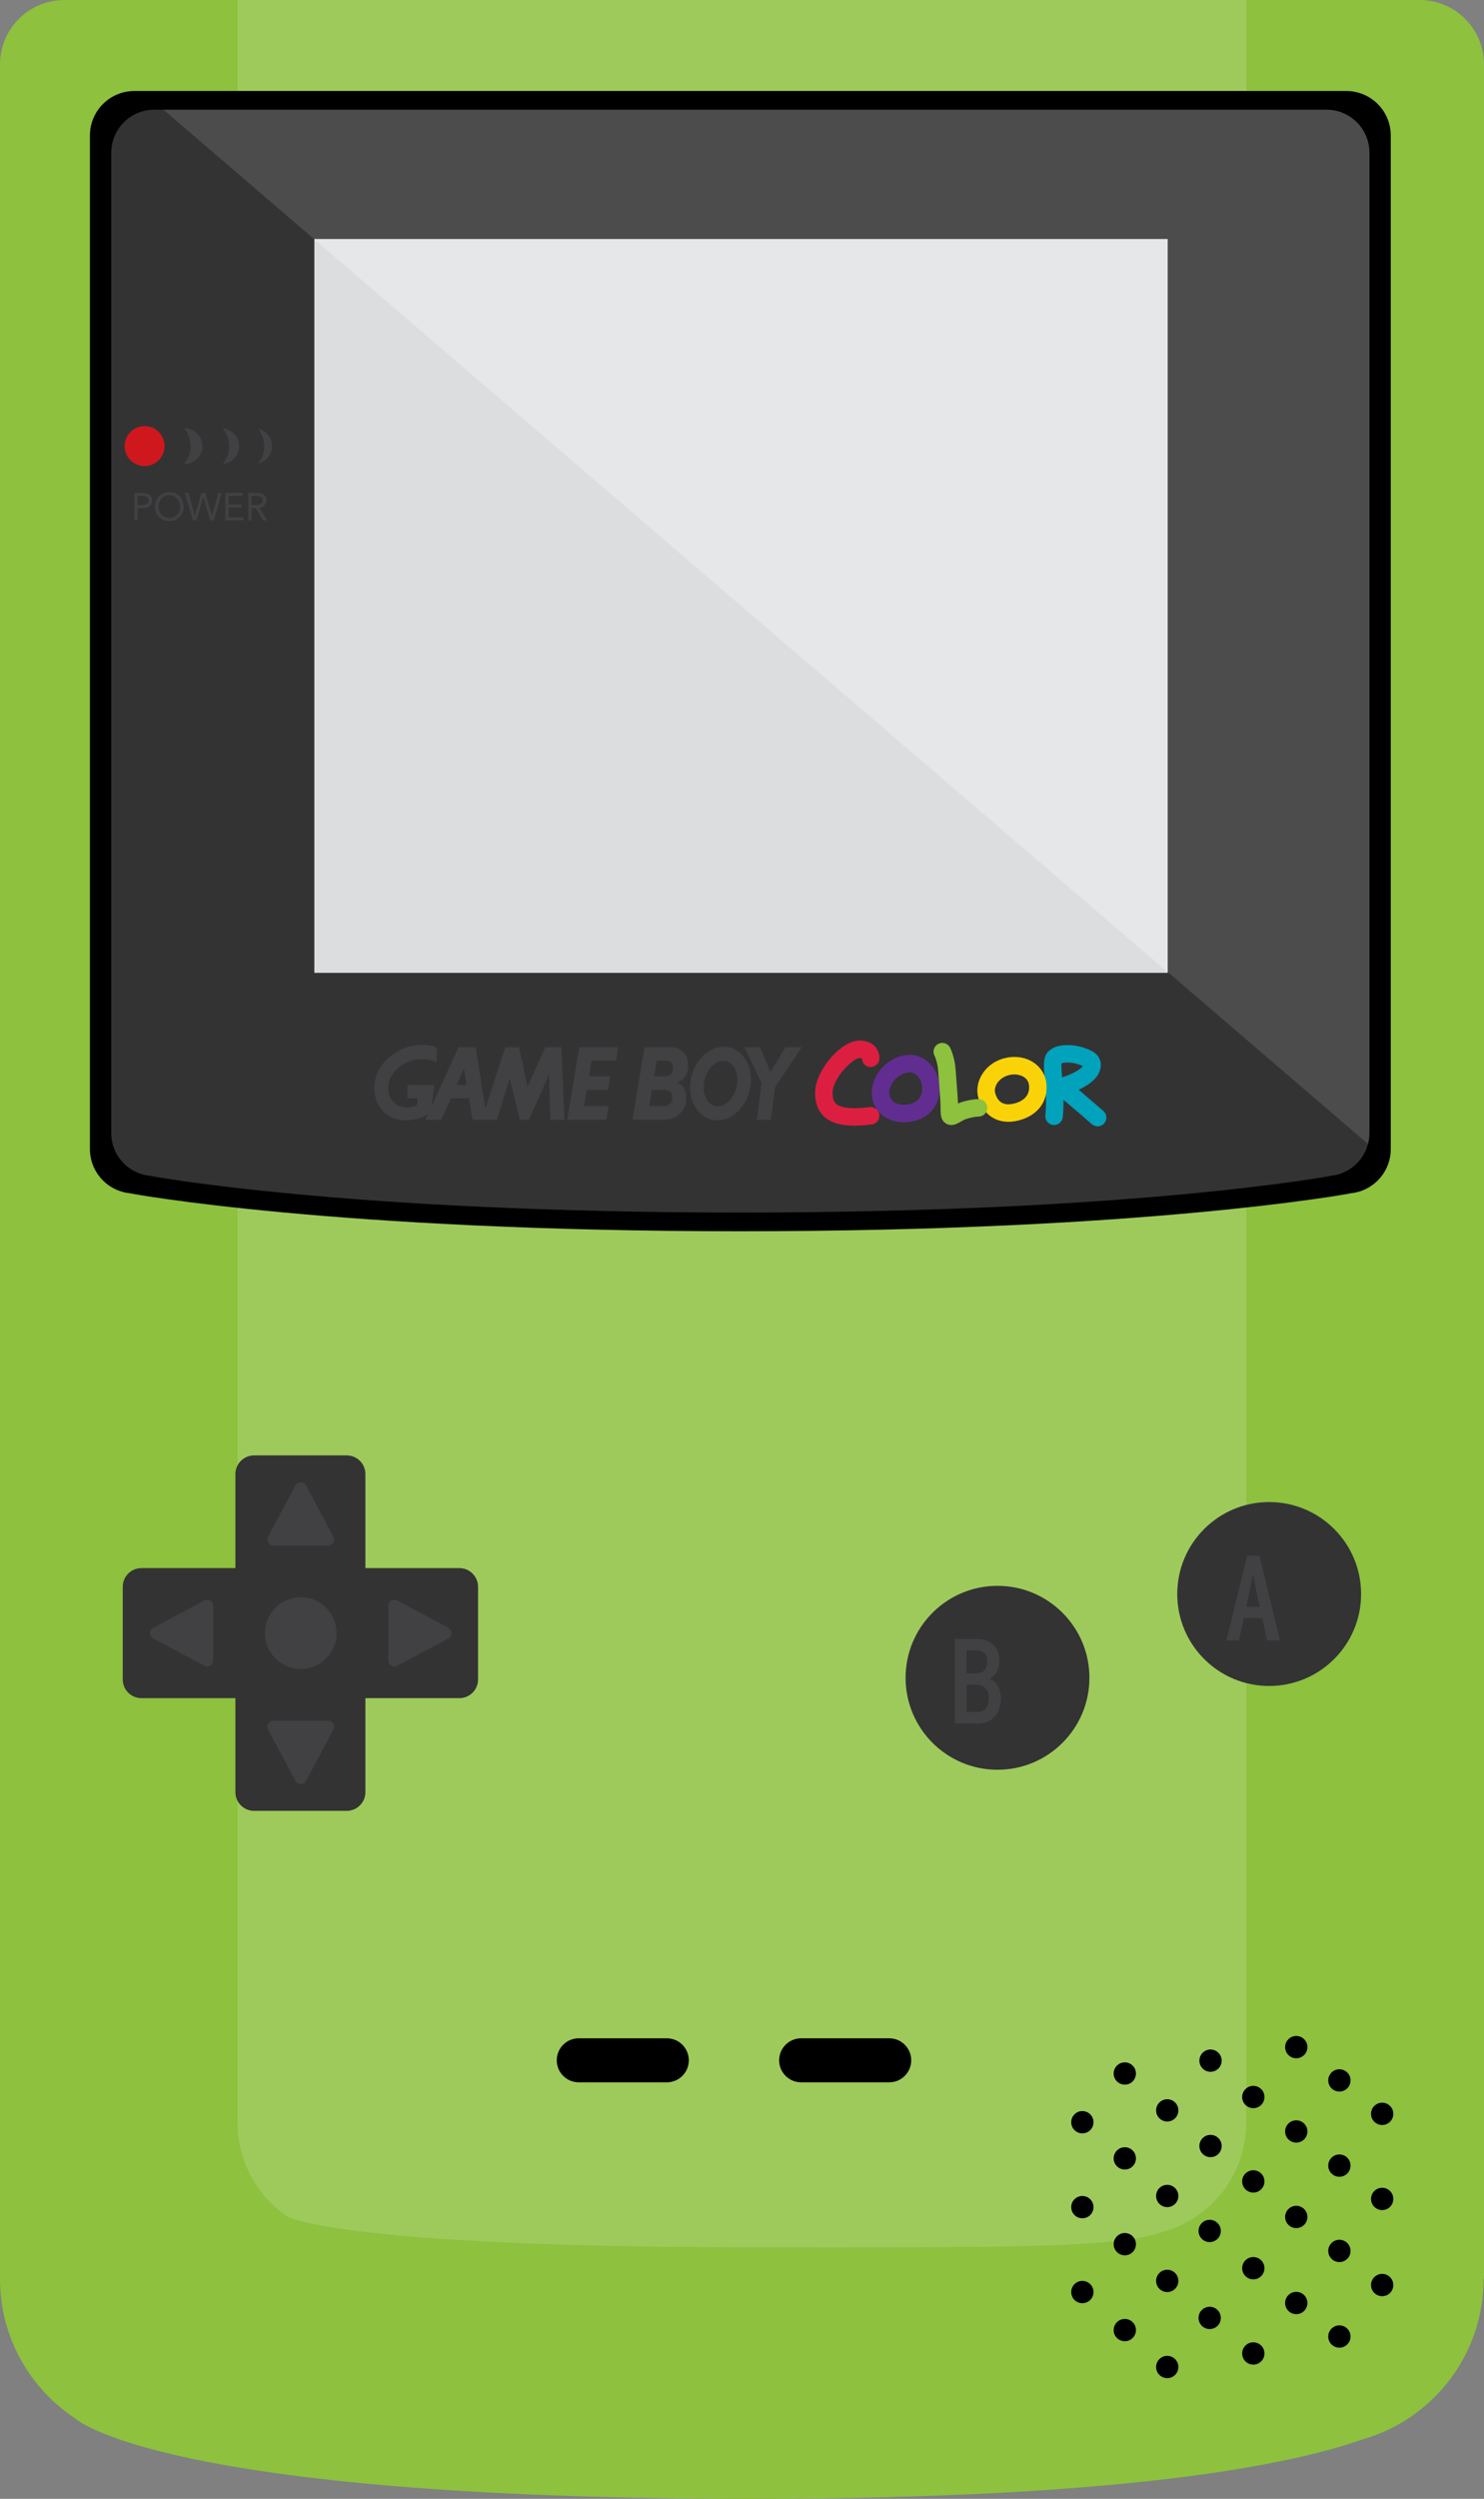 <?xml version="1.0" encoding="utf-8"?>
<!-- Generator: Adobe Illustrator 15.1.0, SVG Export Plug-In . SVG Version: 6.00 Build 0)  -->
<!DOCTYPE svg PUBLIC "-//W3C//DTD SVG 1.0//EN" "http://www.w3.org/TR/2001/REC-SVG-20010904/DTD/svg10.dtd">
<svg version="1.0" id="Layer_1" xmlns="http://www.w3.org/2000/svg" xmlns:xlink="http://www.w3.org/1999/xlink" x="0px" y="0px"
	 width="216.225px" height="363.927px" viewBox="0 0 216.225 363.927" enable-background="new 0 0 216.225 363.927"
	 xml:space="preserve">
<rect x="0" y="0" width="216.225" height="363.927" fill="#808080" stroke="none"/>
<g>
	<path fill="#8DC13E" d="M216.225,9.372c0-5.176-4.195-9.372-9.372-9.372H9.372C4.196,0,0,4.196,0,9.372v322.546l0,0v0.001
		c0,8.45,4.32,15.889,10.869,20.236l-0.002,0.003c0,0,12.143,11.77,98.649,11.77c54.447,0,78.612-4.978,89.045-8.667
		c10.162-2.899,17.606-12.249,17.606-23.342v-0.001h0.058V9.372z"/>
	<path opacity="0.15" fill="#FFFFFF" d="M181.612,0h-147v309.134l0,0v0.001c0,5.744,2.936,10.801,7.388,13.758h0
		c0,0,8.255,4.396,67.066,4.396c37.015,0,53.444,0.224,60.537-2.286c6.909-1.971,11.969-8.326,11.969-15.867v-3.607h0.04V0z"/>
	<circle fill="#333334" cx="145.341" cy="244.352" r="13.393"/>
	<circle fill="#333334" cx="184.924" cy="232.15" r="13.393"/>
	<path fill="#333334" d="M66.93,228.376H53.24v-13.69c0-1.505-1.22-2.725-2.725-2.725H37.023c-1.505,0-2.724,1.22-2.724,2.725v13.69
		h-13.69c-1.504,0-2.725,1.219-2.725,2.725v13.49c0,1.506,1.22,2.726,2.725,2.726h13.69v13.69c0,1.504,1.219,2.725,2.724,2.725
		h13.492c1.505,0,2.725-1.221,2.725-2.725v-13.69h13.69c1.505,0,2.725-1.22,2.725-2.726v-13.49
		C69.655,229.595,68.435,228.376,66.93,228.376z"/>
	<path d="M97.157,296.854h-12.83c-1.771,0-3.208,1.436-3.208,3.207c0,1.771,1.437,3.207,3.208,3.207h12.83
		c1.771,0,3.208-1.437,3.208-3.207C100.365,298.29,98.929,296.854,97.157,296.854z"/>
	<path d="M129.564,296.854h-12.831c-1.771,0-3.207,1.436-3.207,3.207c0,1.771,1.436,3.207,3.207,3.207h12.831
		c1.771,0,3.207-1.437,3.207-3.207C132.771,298.29,131.335,296.854,129.564,296.854z"/>
	<circle fill="#414042" cx="43.819" cy="237.846" r="5.224"/>
	<path fill="#414042" d="M48.627,251.792l-0.002-0.003c0.035-0.095,0.056-0.195,0.056-0.301c0-0.493-0.4-0.893-0.893-0.893h-7.938
		c-0.493,0-0.893,0.399-0.893,0.893c0,0.119,0.025,0.233,0.067,0.337l0,0.001l0.001,0.002c0.023,0.057,0.052,0.109,0.085,0.159
		l3.885,7.285c0.135,0.321,0.453,0.549,0.824,0.549c0.349,0,0.648-0.202,0.795-0.495h0.001l3.899-7.322
		c0.043-0.061,0.078-0.127,0.104-0.197L48.627,251.792z"/>
	<path fill="#414042" d="M39.011,223.901l0.002,0.003c-0.034,0.096-0.056,0.195-0.056,0.301c0,0.494,0.4,0.894,0.893,0.894h7.938
		c0.493,0,0.893-0.399,0.893-0.894c0-0.119-0.025-0.232-0.067-0.337v-0.001l-0.001-0.002c-0.023-0.056-0.052-0.109-0.085-0.158
		l-3.885-7.286c-0.135-0.321-0.453-0.549-0.824-0.549c-0.35,0-0.648,0.204-0.795,0.495h-0.001l-3.899,7.322
		c-0.043,0.061-0.078,0.127-0.105,0.197L39.011,223.901z"/>
	<path fill="#414042" d="M57.765,233.038l-0.003,0.003c-0.095-0.034-0.196-0.056-0.302-0.056c-0.493,0-0.893,0.399-0.893,0.894
		v7.936c0,0.493,0.4,0.894,0.893,0.894c0.12,0,0.233-0.024,0.337-0.067h0.001h0.003c0.056-0.023,0.109-0.053,0.159-0.086
		l7.284-3.884c0.323-0.136,0.549-0.454,0.549-0.824c0-0.35-0.202-0.648-0.494-0.795v-0.001l-7.324-3.9
		c-0.06-0.042-0.126-0.077-0.196-0.104L57.765,233.038z"/>
	<path fill="#414042" d="M29.874,242.654l0.003-0.002c0.095,0.034,0.196,0.056,0.302,0.056c0.493,0,0.893-0.4,0.893-0.894v-7.936
		c0-0.494-0.399-0.894-0.893-0.894c-0.12,0-0.233,0.024-0.337,0.067l0-0.001l-0.003,0.001c-0.056,0.023-0.11,0.051-0.159,0.085
		l-7.284,3.886c-0.322,0.135-0.549,0.453-0.549,0.823c0,0.35,0.202,0.647,0.494,0.796l0,0l7.323,3.899
		c0.061,0.044,0.126,0.077,0.196,0.104L29.874,242.654z"/>
	<g>
		<path fill="#414042" d="M142.388,251.007h-3.274v-12.32h3.099c1.953,0,3.414,0.969,3.414,3.256c0,1.004-0.457,2.096-1.443,2.553
			c1.039,0.369,1.654,1.461,1.654,2.798C145.837,249.758,144.43,251.007,142.388,251.007z M142.265,240.359h-1.444v3.345h1.409
			c0.915,0,1.636-0.528,1.636-1.708C143.865,240.782,143.197,240.359,142.265,240.359z M142.193,245.358h-1.373v3.978h1.55
			c1.038,0,1.707-0.562,1.707-2.042C144.077,245.921,143.267,245.358,142.193,245.358z"/>
	</g>
	<g>
		<path fill="#414042" d="M184.629,238.905l-0.722-3.256h-2.676l-0.703,3.256h-1.831l3.027-12.32h1.778l3.01,12.32H184.629z
			 M183.099,231.935c-0.177-0.809-0.441-2.236-0.528-2.693c-0.089,0.457-0.353,1.865-0.528,2.693l-0.457,2.077h1.971
			L183.099,231.935z"/>
	</g>
	<path d="M196.163,13.253H19.58c-3.577,0-6.477,2.9-6.477,6.477v147.616c0,3.41,2.637,6.198,5.981,6.452v0.025
		c0,0,29.43,5.494,88.788,5.494c59.357,0,88.788-5.494,88.788-5.494v-0.025c3.344-0.253,5.98-3.042,5.98-6.452V19.729
		C202.64,16.153,199.739,13.253,196.163,13.253z"/>
	<path fill="#333334" d="M23.796,15.976h-1.321c-3.459,0-6.265,2.805-6.265,6.264v142.775c0,3.298,2.551,5.994,5.786,6.24v0.024
		c0,0,28.464,5.313,85.875,5.313c57.412,0,85.875-5.313,85.875-5.313v-0.024c2.69-0.204,4.903-2.107,5.572-4.639L23.796,15.976z"/>
	<rect x="45.802" y="34.809" fill="#DCDDDE" width="124.336" height="106.876"/>
	<g>
		<path fill="#414042" d="M19.58,71.789h1.185c0.184,0,0.36,0.018,0.527,0.054c0.167,0.036,0.316,0.096,0.445,0.18
			c0.13,0.084,0.234,0.197,0.311,0.338c0.077,0.141,0.116,0.315,0.116,0.522c0,0.218-0.042,0.399-0.124,0.542
			c-0.083,0.143-0.189,0.256-0.319,0.339c-0.129,0.082-0.271,0.141-0.426,0.174c-0.155,0.034-0.301,0.051-0.44,0.051h-0.801v1.793
			H19.58V71.789z M20.054,73.549h0.801c0.237,0,0.43-0.054,0.578-0.161c0.148-0.107,0.223-0.274,0.223-0.5
			c0-0.225-0.075-0.392-0.223-0.499c-0.148-0.107-0.341-0.161-0.578-0.161h-0.801V73.549z"/>
		<path fill="#414042" d="M24.668,75.885c-0.305,0-0.584-0.053-0.838-0.158c-0.254-0.105-0.474-0.251-0.661-0.437
			c-0.186-0.187-0.33-0.408-0.434-0.666c-0.104-0.258-0.156-0.537-0.156-0.838c0-0.301,0.052-0.58,0.156-0.838
			c0.104-0.257,0.248-0.479,0.434-0.666c0.187-0.186,0.406-0.332,0.661-0.438c0.254-0.105,0.533-0.158,0.838-0.158
			c0.304,0,0.583,0.052,0.837,0.158c0.254,0.106,0.474,0.251,0.66,0.438s0.331,0.408,0.434,0.666
			c0.104,0.258,0.155,0.537,0.155,0.838c0,0.301-0.052,0.58-0.155,0.838c-0.104,0.257-0.248,0.479-0.434,0.666
			c-0.186,0.186-0.406,0.332-0.66,0.437S24.973,75.885,24.668,75.885z M24.668,75.444c0.233,0,0.447-0.043,0.64-0.13
			c0.194-0.086,0.36-0.205,0.5-0.355c0.139-0.15,0.247-0.326,0.324-0.527c0.077-0.201,0.115-0.417,0.115-0.646
			c0-0.229-0.039-0.445-0.115-0.646c-0.077-0.201-0.186-0.377-0.324-0.528c-0.14-0.15-0.306-0.269-0.5-0.355
			c-0.193-0.086-0.407-0.13-0.64-0.13c-0.233,0-0.447,0.043-0.641,0.13c-0.193,0.086-0.36,0.205-0.499,0.355
			s-0.248,0.327-0.324,0.528c-0.077,0.201-0.116,0.417-0.116,0.646c0,0.229,0.039,0.444,0.116,0.646
			c0.077,0.202,0.185,0.377,0.324,0.527c0.139,0.151,0.306,0.269,0.499,0.355C24.222,75.401,24.435,75.444,24.668,75.444z"/>
		<path fill="#414042" d="M26.941,71.789h0.525l0.908,3.317h0.011l0.981-3.317h0.53l0.977,3.317h0.011l0.925-3.317h0.496
			l-1.173,3.994h-0.514l-0.987-3.384h-0.011l-0.993,3.384h-0.519L26.941,71.789z"/>
		<path fill="#414042" d="M32.836,71.789h2.51v0.44h-2.036v1.252h1.901v0.439h-1.901v1.422h2.138v0.44h-2.612V71.789z"/>
		<path fill="#414042" d="M36.182,71.789h1.021c0.192,0,0.382,0.012,0.572,0.034s0.36,0.072,0.511,0.146
			c0.15,0.075,0.272,0.186,0.367,0.33c0.094,0.145,0.141,0.341,0.141,0.589c0,0.293-0.088,0.53-0.265,0.711
			c-0.177,0.181-0.421,0.295-0.734,0.345l1.134,1.838h-0.581l-1.083-1.793h-0.609v1.793h-0.474V71.789z M36.655,73.549h0.423
			c0.131,0,0.268-0.003,0.409-0.011c0.141-0.007,0.271-0.032,0.389-0.073c0.119-0.041,0.216-0.106,0.293-0.194
			c0.077-0.089,0.116-0.215,0.116-0.381c0-0.143-0.028-0.257-0.085-0.344c-0.056-0.086-0.13-0.153-0.223-0.2
			c-0.092-0.047-0.195-0.078-0.31-0.093c-0.115-0.015-0.23-0.022-0.347-0.022h-0.666V73.549z"/>
	</g>
	<circle fill="#CE181E" cx="21.068" cy="64.967" r="2.91"/>
	<path fill="#414042" d="M37.592,62.421c0.559,0.698,0.894,1.582,0.894,2.546c0,0.963-0.335,1.848-0.894,2.546
		c1.165-0.263,2.035-1.302,2.035-2.546C39.627,63.723,38.756,62.684,37.592,62.421z"/>
	<path fill="#414042" d="M32.458,62.366c0.584,0.707,0.935,1.612,0.935,2.601c0,0.988-0.351,1.894-0.935,2.6
		c1.331-0.121,2.374-1.238,2.374-2.6C34.832,63.604,33.789,62.487,32.458,62.366z"/>
	<path fill="#414042" d="M26.879,62.354c-0.023,0-0.044,0.002-0.067,0.003c0.589,0.708,0.943,1.617,0.943,2.609
		s-0.354,1.901-0.943,2.609c0.022,0,0.044,0.003,0.067,0.003c1.442,0,2.612-1.169,2.612-2.612S28.322,62.354,26.879,62.354z"/>
	<g>
		<polygon fill="#414042" points="82.649,163.086 88.347,163.086 88.677,161.085 85.092,161.085 85.483,158.739 88.599,158.739 
			88.928,156.743 85.813,156.743 86.19,154.469 89.77,154.469 90.086,152.521 84.394,152.521 		"/>
		<path fill="#414042" d="M79.443,152.521l-2.577,5.746l-1.244-5.746h-2l-2.901,8.92l-1.407-8.92h-2.513l-3.897,8.54l0.358-3.052
			h-3.907v1.949h1.497l-0.067,0.939c0,0-0.51,0.414-1.6,0.395c-1.389-0.025-2.738-1.088-2.616-3.078
			c0.128-2.077,2.309-3.924,4.745-3.949c1.574-0.017,2.333,0.436,2.333,0.436v-2c0,0-0.154-0.517-2.206-0.517
			c-3.427,0-6.896,2.729-6.898,6.235c-0.002,2.745,1.847,4.873,4.787,4.737c1.619-0.075,2.548-0.547,3.034-0.913l-0.384,0.843h2.308
			l1.387-3.128h2.651l0.527,3.128h1.334h0.795h1.436l1.855-6.069l1.453,6.069h1.333l2.945-6.583l0.184,6.583h2.051l-0.436-10.565
			H79.443z M66.539,158.008l1.057-2.385l0.402,2.385H66.539z"/>
		<path fill="#414042" d="M106.336,152.557c-2.335-0.601-4.833,1.26-5.58,4.158c-0.745,2.898,0.544,5.733,2.88,6.335
			c2.335,0.601,4.833-1.261,5.578-4.158C109.962,155.994,108.672,153.159,106.336,152.557z M107.296,158.397
			c-0.463,1.802-1.873,2.997-3.148,2.668c-1.276-0.328-1.935-2.055-1.472-3.857c0.465-1.802,1.875-2.996,3.15-2.667
			C107.101,154.87,107.76,156.596,107.296,158.397z"/>
		<polygon fill="#414042" points="114.424,152.521 112.271,156.11 110.731,152.521 108.475,152.521 110.947,157.718 
			110.295,163.086 112.321,163.086 112.936,158.316 116.81,152.521 		"/>
		<path fill="#414042" d="M100.275,155.255c0-1.983-1.264-2.735-2.427-2.735h-3.949l-1.744,10.565h4.633
			c1.54,0,3.214-1.111,3.214-3.129s-1.35-2.291-1.35-2.291S100.275,157.238,100.275,155.255z M96.959,154.469
			c0.717,0,1.128,0.342,1.112,1.026c-0.019,0.77-0.411,1.248-1.129,1.248h-1.623l0.377-2.274H96.959z M94.988,158.739h1.664
			c0.99,0.039,1.299,0.415,1.299,1.167c0,0.701-0.352,1.18-1.441,1.18h-1.912L94.988,158.739z"/>
	</g>
	<g>
		<path fill="#00A2BC" d="M159.927,164.036c-0.295,0-0.592-0.102-0.833-0.311c-0.029-0.025-3.001-2.598-3.888-3.339
			c-0.084-0.071-0.168-0.136-0.248-0.195c0.009,1.447-0.104,2.463-0.111,2.524c-0.079,0.699-0.711,1.202-1.408,1.122
			c-0.698-0.08-1.2-0.709-1.122-1.408l0,0c0.002-0.02,0.213-1.953-0.001-4.194c-0.362-3.771-0.394-4.792,1.145-5.602l0.041-0.022
			c1.124-0.594,3.056-0.473,4.304-0.055c0.854,0.285,1.917,0.64,2.385,1.623c0.185,0.388,0.338,1.03,0.017,1.88
			c-0.438,1.164-1.756,2.058-3.044,2.646c1.13,0.957,3.488,2.999,3.599,3.094c0.531,0.46,0.59,1.264,0.129,1.796
			C160.639,163.887,160.284,164.036,159.927,164.036z M154.668,154.876c-0.035,0.396,0.019,1.254,0.081,2.009
			c1.208-0.31,2.684-1.096,3.022-1.624c-0.23-0.109-0.592-0.229-0.772-0.29c-0.905-0.303-2.037-0.251-2.307-0.108L154.668,154.876z"
			/>
		<path fill="#DC1F40" d="M124.515,163.94c-1.987,0-3.4-0.415-4.363-1.262c-0.922-0.812-1.388-1.995-1.388-3.517
			c0-3.201,3.73-7.611,6.438-7.611c1.257,0,1.956,0.488,2.321,0.896c0.679,0.759,0.617,1.649,0.599,1.82
			c-0.078,0.699-0.708,1.204-1.407,1.125c-0.646-0.072-1.125-0.617-1.132-1.252c-0.069-0.02-0.193-0.042-0.381-0.042
			c-0.875,0-3.893,2.875-3.893,5.064c0,1.024,0.301,1.408,0.525,1.606c0.494,0.434,1.738,0.868,4.863,0.47
			c0.694-0.089,1.336,0.405,1.424,1.103c0.089,0.698-0.404,1.335-1.103,1.424C126.098,163.881,125.266,163.94,124.515,163.94z"/>
		<path fill="#622D91" d="M131.684,163.446c-2.449,0-4.306-1.491-4.617-3.711c-0.18-1.267,0.219-2.649,1.091-3.793
			c0.962-1.259,2.388-2.093,3.913-2.289c0.155-0.02,0.312-0.03,0.471-0.03c2.206,0,4.119,1.919,4.354,4.369
			c0.265,2.763-1.414,4.92-4.177,5.369C132.371,163.418,132.022,163.446,131.684,163.446z M132.541,156.171
			c-0.051,0-0.1,0.002-0.147,0.009c-0.854,0.108-1.66,0.585-2.211,1.307c-0.462,0.605-0.68,1.295-0.595,1.892
			c0.193,1.372,1.53,1.52,2.096,1.52c0.203,0,0.414-0.018,0.627-0.053c1.418-0.229,2.185-1.206,2.05-2.611
			C134.237,156.96,133.32,156.171,132.541,156.171z"/>
		<path fill="#F9D308" d="M146.936,163.377c-2.152,0-3.793-1.318-4.391-3.525c-0.334-1.236-0.049-2.595,0.783-3.728
			c0.975-1.324,2.534-2.123,4.284-2.189c0.068-0.002,0.139-0.004,0.208-0.004c2.49,0,4.447,1.658,4.652,3.943
			c0.238,2.638-1.373,4.686-4.206,5.344C147.812,163.323,147.365,163.377,146.936,163.377z M147.82,156.478
			c-0.037,0-0.074,0-0.11,0.002c-0.97,0.038-1.818,0.458-2.329,1.154c-0.365,0.496-0.507,1.077-0.377,1.554
			c0.295,1.09,0.945,1.643,1.932,1.643c0.234,0,0.49-0.031,0.756-0.093c0.908-0.211,2.407-0.834,2.245-2.635
			C149.821,156.82,148.552,156.478,147.82,156.478z"/>
		<path fill="#8DC13E" d="M138.608,163.847c-0.234,0-0.475-0.053-0.716-0.187c-0.847-0.468-0.847-1.335-0.847-2.433
			c0-0.754-0.119-2.29-0.225-3.644c-0.045-0.577-0.088-1.134-0.121-1.612c-0.093-1.329-0.532-2.223-0.536-2.231
			c-0.323-0.625-0.077-1.39,0.549-1.712c0.624-0.323,1.394-0.075,1.716,0.55c0.07,0.135,0.685,1.368,0.812,3.219
			c0.033,0.471,0.075,1.02,0.119,1.589c0.094,1.203,0.19,2.438,0.223,3.316c1.168-0.475,2.534-0.634,2.996-0.634
			c0.703,0,1.273,0.57,1.273,1.273c0,0.704-0.57,1.274-1.273,1.274c-0.327,0-1.725,0.199-2.427,0.639
			C139.75,163.503,139.2,163.847,138.608,163.847z"/>
	</g>
	<path opacity="0.3" fill="#FFFFFF" d="M199.532,165.015V22.24c0-3.459-2.806-6.264-6.265-6.264H23.796l175.523,150.641
		C199.454,166.105,199.532,165.569,199.532,165.015z"/>
	<g>
		<circle cx="157.705" cy="309.076" r="1.625"/>
		<circle cx="170.072" cy="307.352" r="1.624"/>
		<circle cx="182.613" cy="305.406" r="1.625"/>
		<circle cx="195.155" cy="302.987" r="1.625"/>
		<circle cx="163.889" cy="314.342" r="1.624"/>
		<circle cx="176.38" cy="312.543" r="1.625"/>
		<circle cx="188.871" cy="310.423" r="1.625"/>
		<circle cx="163.889" cy="301.982" r="1.624"/>
		<circle cx="176.38" cy="300.11" r="1.625"/>
		<circle cx="188.871" cy="298.138" r="1.625"/>
		<circle cx="201.388" cy="307.857" r="1.625"/>
		<circle cx="157.705" cy="321.443" r="1.625"/>
		<circle cx="170.072" cy="319.819" r="1.624"/>
		<circle cx="182.613" cy="317.698" r="1.625"/>
		<circle cx="195.155" cy="315.396" r="1.625"/>
		<circle cx="163.889" cy="326.839" r="1.624"/>
		<circle cx="176.256" cy="324.912" r="1.624"/>
		<circle cx="188.871" cy="322.873" r="1.625"/>
		<circle cx="201.388" cy="320.249" r="1.625"/>
		<circle cx="157.705" cy="333.811" r="1.625"/>
		<circle cx="170.072" cy="332.186" r="1.624"/>
		<circle cx="182.613" cy="330.338" r="1.625"/>
		<circle cx="195.155" cy="327.821" r="1.625"/>
		<circle cx="163.889" cy="339.35" r="1.624"/>
		<circle cx="176.256" cy="337.577" r="1.624"/>
		<circle cx="188.871" cy="335.407" r="1.625"/>
		<circle cx="201.388" cy="332.79" r="1.625"/>
		<circle cx="170.072" cy="344.727" r="1.624"/>
		<circle cx="182.613" cy="342.755" r="1.625"/>
		<circle cx="195.155" cy="340.288" r="1.625"/>
	</g>
</g>
</svg>
